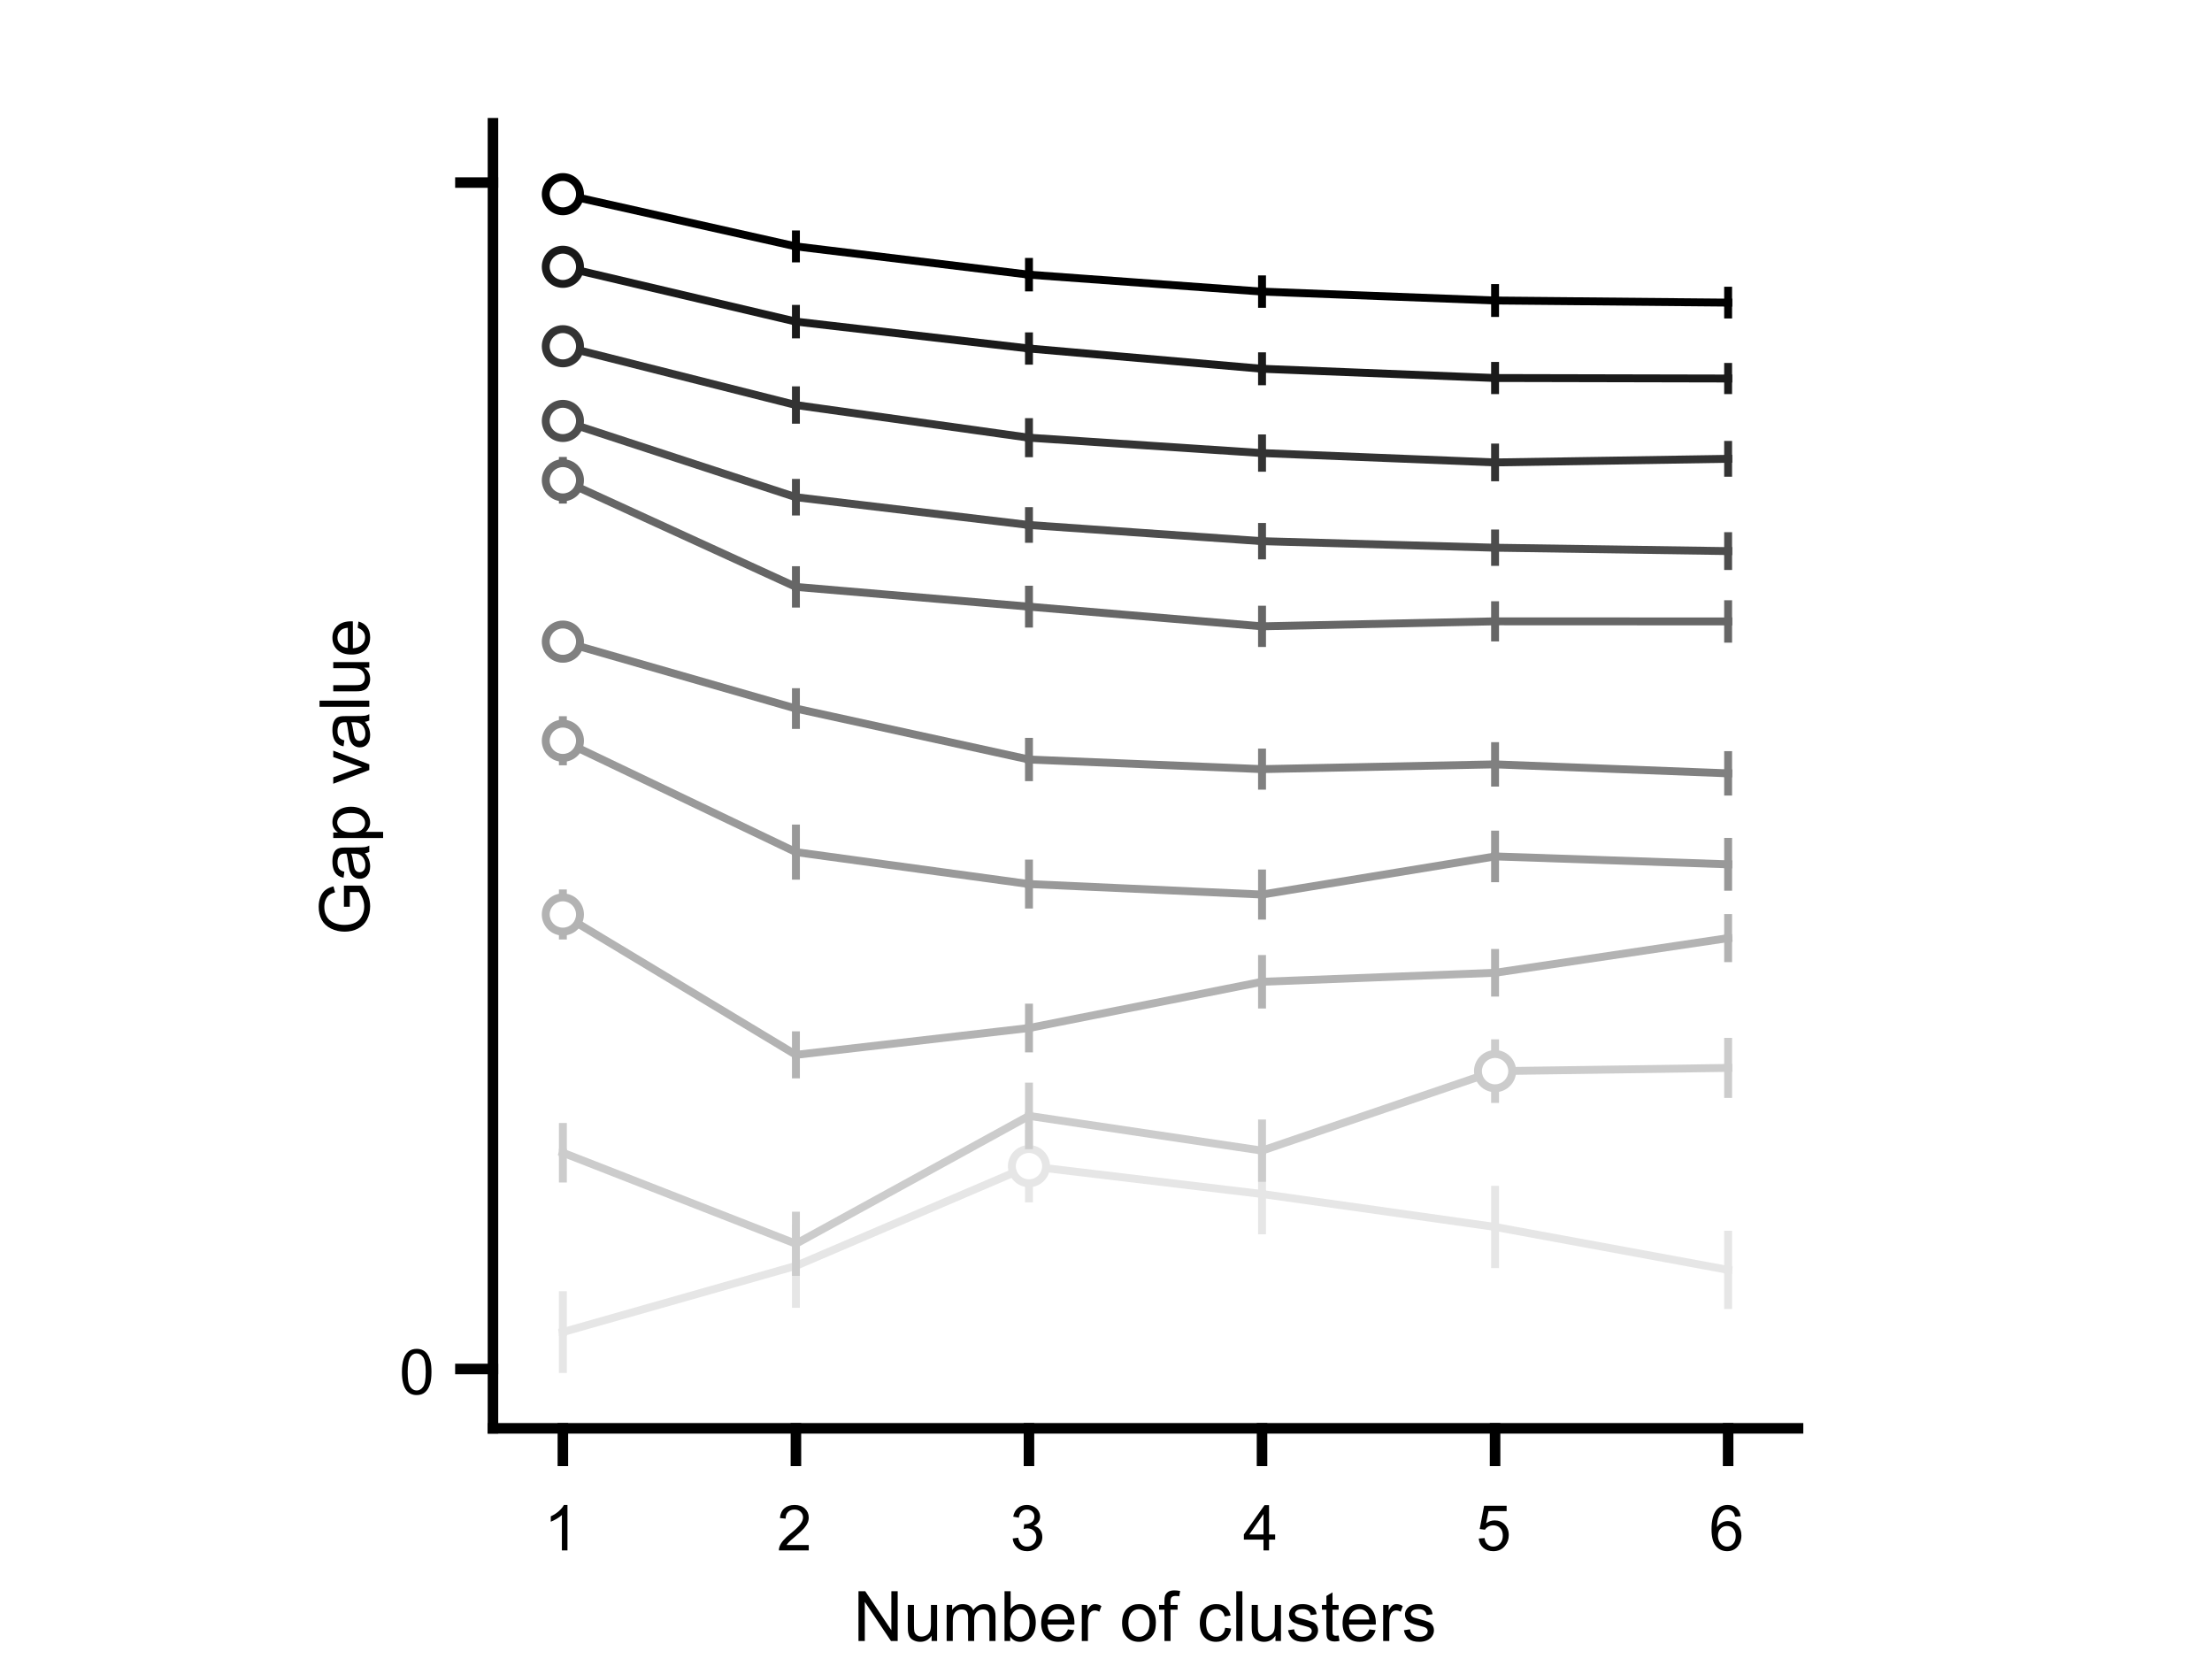 <?xml version="1.0"?>
<!DOCTYPE svg PUBLIC '-//W3C//DTD SVG 1.0//EN'
          'http://www.w3.org/TR/2001/REC-SVG-20010904/DTD/svg10.dtd'>
<svg xmlns:xlink="http://www.w3.org/1999/xlink" style="fill-opacity:1; color-rendering:auto; color-interpolation:auto; text-rendering:auto; stroke:black; stroke-linecap:square; stroke-miterlimit:10; shape-rendering:auto; stroke-opacity:1; fill:black; stroke-dasharray:none; font-weight:normal; stroke-width:1; font-family:'Dialog'; font-style:normal; stroke-linejoin:miter; font-size:12px; stroke-dashoffset:0; image-rendering:auto;" width="700" height="525" xmlns="http://www.w3.org/2000/svg"
><!--Generated by the Batik Graphics2D SVG Generator--><defs id="genericDefs"
  /><g
  ><defs id="defs1"
    ><clipPath clipPathUnits="userSpaceOnUse" id="clipPath1"
      ><path d="M0 0 L700 0 L700 525 L0 525 L0 0 Z"
      /></clipPath
    ></defs
    ><g style="fill:white; stroke:white;"
    ><rect x="0" y="0" width="700" style="clip-path:url(#clipPath1); stroke:none;" height="525"
    /></g
    ><g style="fill:white; text-rendering:optimizeSpeed; color-rendering:optimizeSpeed; image-rendering:optimizeSpeed; shape-rendering:crispEdges; stroke:white; color-interpolation:sRGB;"
    ><rect x="0" width="700" height="525" y="0" style="stroke:none;"
    /></g
    ><g style="stroke-linecap:butt; fill:rgb(230,230,230); text-rendering:geometricPrecision; image-rendering:optimizeQuality; color-rendering:optimizeQuality; stroke-linejoin:round; stroke:rgb(230,230,230); color-interpolation:linearRGB; stroke-width:2.5;"
    ><line y2="433.227" style="fill:none;" x1="178.125" x2="178.125" y1="421.543"
      /><line y2="412.609" style="fill:none;" x1="251.875" x2="251.875" y1="400.591"
      /><line y2="379.241" style="fill:none;" x1="325.625" x2="325.625" y1="369.032"
      /><line y2="389.353" style="fill:none;" x1="399.375" x2="399.375" y1="377.848"
      /><line y2="400.043" style="fill:none;" x1="473.125" x2="473.125" y1="388.273"
      /><line y2="412.987" style="fill:none;" x1="546.875" x2="546.875" y1="401.861"
      /><line y2="409.858" style="fill:none;" x1="178.125" x2="178.125" y1="421.543"
      /><line y2="388.574" style="fill:none;" x1="251.875" x2="251.875" y1="400.591"
      /><line y2="358.823" style="fill:none;" x1="325.625" x2="325.625" y1="369.032"
      /><line y2="366.344" style="fill:none;" x1="399.375" x2="399.375" y1="377.848"
      /><line y2="376.504" style="fill:none;" x1="473.125" x2="473.125" y1="388.273"
      /><line y2="390.735" style="fill:none;" x1="546.875" x2="546.875" y1="401.861"
      /><path d="M178.125 421.543 L251.875 400.591 L325.625 369.032 L399.375 377.848 L473.125 388.273 L546.875 401.861" style="fill:none; fill-rule:evenodd;"
    /></g
    ><g transform="translate(325.625,369.032)" style="fill:white; text-rendering:geometricPrecision; color-rendering:optimizeQuality; image-rendering:optimizeQuality; color-interpolation:linearRGB; stroke:white;"
    ><circle r="5.417" style="stroke:none;" cx="0" cy="0"
    /></g
    ><g transform="translate(325.625,369.032)" style="stroke-linecap:butt; fill:rgb(230,230,230); text-rendering:geometricPrecision; image-rendering:optimizeQuality; color-rendering:optimizeQuality; stroke-linejoin:round; stroke:rgb(230,230,230); color-interpolation:linearRGB; stroke-width:2.5;"
    ><path style="stroke:none;" d="M0 -4.167 C2.301 -4.167 4.167 -2.301 4.167 0 L4.167 0 C4.167 2.301 2.301 4.167 -0 4.167 C-2.301 4.167 -4.167 2.301 -4.167 -0 C-4.167 -2.301 -2.301 -4.167 0 -4.167 ZM0 -6.667 C-3.682 -6.667 -6.667 -3.682 -6.667 -0 C-6.667 3.682 -3.682 6.667 -0 6.667 C3.682 6.667 6.667 3.682 6.667 0 L6.667 0 C6.667 -3.682 3.682 -6.667 0 -6.667 Z"
      /><line transform="translate(-325.625,-369.032)" x1="178.125" x2="178.125" y1="364.789" style="fill:none; stroke:rgb(204,204,204);" y2="372.961"
      /><line transform="translate(-325.625,-369.032)" x1="251.875" x2="251.875" y1="393.603" style="fill:none; stroke:rgb(204,204,204);" y2="402.502"
      /><line transform="translate(-325.625,-369.032)" x1="325.625" x2="325.625" y1="353.128" style="fill:none; stroke:rgb(204,204,204);" y2="362.405"
      /><line transform="translate(-325.625,-369.032)" x1="399.375" x2="399.375" y1="364.125" style="fill:none; stroke:rgb(204,204,204);" y2="372.731"
      /><line transform="translate(-325.625,-369.032)" x1="473.125" x2="473.125" y1="338.971" style="fill:none; stroke:rgb(204,204,204);" y2="347.778"
      /><line transform="translate(-325.625,-369.032)" x1="546.875" x2="546.875" y1="337.945" style="fill:none; stroke:rgb(204,204,204);" y2="346.199"
      /><line transform="translate(-325.625,-369.032)" x1="178.125" x2="178.125" y1="364.789" style="fill:none; stroke:rgb(204,204,204);" y2="356.617"
      /><line transform="translate(-325.625,-369.032)" x1="251.875" x2="251.875" y1="393.603" style="fill:none; stroke:rgb(204,204,204);" y2="384.704"
      /><line transform="translate(-325.625,-369.032)" x1="325.625" x2="325.625" y1="353.128" style="fill:none; stroke:rgb(204,204,204);" y2="343.85"
      /><line transform="translate(-325.625,-369.032)" x1="399.375" x2="399.375" y1="364.125" style="fill:none; stroke:rgb(204,204,204);" y2="355.519"
      /><line transform="translate(-325.625,-369.032)" x1="473.125" x2="473.125" y1="338.971" style="fill:none; stroke:rgb(204,204,204);" y2="330.165"
      /><line transform="translate(-325.625,-369.032)" x1="546.875" x2="546.875" y1="337.945" style="fill:none; stroke:rgb(204,204,204);" y2="329.691"
      /><path d="M178.125 364.789 L251.875 393.603 L325.625 353.128 L399.375 364.125 L473.125 338.971 L546.875 337.945" style="fill:none; fill-rule:evenodd; stroke:rgb(204,204,204);" transform="translate(-325.625,-369.032)"
    /></g
    ><g transform="translate(473.125,338.971)" style="fill:white; text-rendering:geometricPrecision; color-rendering:optimizeQuality; image-rendering:optimizeQuality; color-interpolation:linearRGB; stroke:white;"
    ><circle r="5.417" style="stroke:none;" cx="0" cy="0"
    /></g
    ><g transform="translate(473.125,338.971)" style="stroke-linecap:butt; fill:rgb(204,204,204); text-rendering:geometricPrecision; image-rendering:optimizeQuality; color-rendering:optimizeQuality; stroke-linejoin:round; stroke:rgb(204,204,204); color-interpolation:linearRGB; stroke-width:2.5;"
    ><path style="stroke:none;" d="M0 -4.167 C2.301 -4.167 4.167 -2.301 4.167 0 L4.167 0 C4.167 2.301 2.301 4.167 -0 4.167 C-2.301 4.167 -4.167 2.301 -4.167 -0 C-4.167 -2.301 -2.301 -4.167 0 -4.167 ZM0 -6.667 C-3.682 -6.667 -6.667 -3.682 -6.667 -0 C-6.667 3.682 -3.682 6.667 -0 6.667 C3.682 6.667 6.667 3.682 6.667 0 L6.667 0 C6.667 -3.682 3.682 -6.667 0 -6.667 Z"
      /><line transform="translate(-473.125,-338.971)" x1="178.125" x2="178.125" y1="289.392" style="fill:none; stroke:rgb(179,179,179);" y2="296.062"
      /><line transform="translate(-473.125,-338.971)" x1="251.875" x2="251.875" y1="333.807" style="fill:none; stroke:rgb(179,179,179);" y2="339.99"
      /><line transform="translate(-473.125,-338.971)" x1="325.625" x2="325.625" y1="325.323" style="fill:none; stroke:rgb(179,179,179);" y2="331.786"
      /><line transform="translate(-473.125,-338.971)" x1="399.375" x2="399.375" y1="310.691" style="fill:none; stroke:rgb(179,179,179);" y2="317.896"
      /><line transform="translate(-473.125,-338.971)" x1="473.125" x2="473.125" y1="307.841" style="fill:none; stroke:rgb(179,179,179);" y2="314.131"
      /><line transform="translate(-473.125,-338.971)" x1="546.875" x2="546.875" y1="296.87" style="fill:none; stroke:rgb(179,179,179);" y2="303.224"
      /><line transform="translate(-473.125,-338.971)" x1="178.125" x2="178.125" y1="289.392" style="fill:none; stroke:rgb(179,179,179);" y2="282.722"
      /><line transform="translate(-473.125,-338.971)" x1="251.875" x2="251.875" y1="333.807" style="fill:none; stroke:rgb(179,179,179);" y2="327.624"
      /><line transform="translate(-473.125,-338.971)" x1="325.625" x2="325.625" y1="325.323" style="fill:none; stroke:rgb(179,179,179);" y2="318.86"
      /><line transform="translate(-473.125,-338.971)" x1="399.375" x2="399.375" y1="310.691" style="fill:none; stroke:rgb(179,179,179);" y2="303.486"
      /><line transform="translate(-473.125,-338.971)" x1="473.125" x2="473.125" y1="307.841" style="fill:none; stroke:rgb(179,179,179);" y2="301.551"
      /><line transform="translate(-473.125,-338.971)" x1="546.875" x2="546.875" y1="296.87" style="fill:none; stroke:rgb(179,179,179);" y2="290.517"
      /><path d="M178.125 289.392 L251.875 333.807 L325.625 325.323 L399.375 310.691 L473.125 307.841 L546.875 296.87" style="fill:none; fill-rule:evenodd; stroke:rgb(179,179,179);" transform="translate(-473.125,-338.971)"
    /></g
    ><g transform="translate(178.125,289.392)" style="fill:white; text-rendering:geometricPrecision; color-rendering:optimizeQuality; image-rendering:optimizeQuality; color-interpolation:linearRGB; stroke:white;"
    ><circle r="5.417" style="stroke:none;" cx="0" cy="0"
    /></g
    ><g transform="translate(178.125,289.392)" style="stroke-linecap:butt; fill:rgb(179,179,179); text-rendering:geometricPrecision; image-rendering:optimizeQuality; color-rendering:optimizeQuality; stroke-linejoin:round; stroke:rgb(179,179,179); color-interpolation:linearRGB; stroke-width:2.5;"
    ><path style="stroke:none;" d="M0 -4.167 C2.301 -4.167 4.167 -2.301 4.167 0 L4.167 0 C4.167 2.301 2.301 4.167 -0 4.167 C-2.301 4.167 -4.167 2.301 -4.167 -0 C-4.167 -2.301 -2.301 -4.167 0 -4.167 ZM0 -6.667 C-3.682 -6.667 -6.667 -3.682 -6.667 -0 C-6.667 3.682 -3.682 6.667 -0 6.667 C3.682 6.667 6.667 3.682 6.667 0 L6.667 0 C6.667 -3.682 3.682 -6.667 0 -6.667 Z"
      /><line transform="translate(-178.125,-289.392)" x1="178.125" x2="178.125" y1="234.42" style="fill:none; stroke:rgb(153,153,153);" y2="240.932"
      /><line transform="translate(-178.125,-289.392)" x1="251.875" x2="251.875" y1="269.658" style="fill:none; stroke:rgb(153,153,153);" y2="277.118"
      /><line transform="translate(-178.125,-289.392)" x1="325.625" x2="325.625" y1="279.763" style="fill:none; stroke:rgb(153,153,153);" y2="286.251"
      /><line transform="translate(-178.125,-289.392)" x1="399.375" x2="399.375" y1="283.086" style="fill:none; stroke:rgb(153,153,153);" y2="289.764"
      /><line transform="translate(-178.125,-289.392)" x1="473.125" x2="473.125" y1="271.019" style="fill:none; stroke:rgb(153,153,153);" y2="277.926"
      /><line transform="translate(-178.125,-289.392)" x1="546.875" x2="546.875" y1="273.518" style="fill:none; stroke:rgb(153,153,153);" y2="280.618"
      /><line transform="translate(-178.125,-289.392)" x1="178.125" x2="178.125" y1="234.42" style="fill:none; stroke:rgb(153,153,153);" y2="227.907"
      /><line transform="translate(-178.125,-289.392)" x1="251.875" x2="251.875" y1="269.658" style="fill:none; stroke:rgb(153,153,153);" y2="262.199"
      /><line transform="translate(-178.125,-289.392)" x1="325.625" x2="325.625" y1="279.763" style="fill:none; stroke:rgb(153,153,153);" y2="273.274"
      /><line transform="translate(-178.125,-289.392)" x1="399.375" x2="399.375" y1="283.086" style="fill:none; stroke:rgb(153,153,153);" y2="276.409"
      /><line transform="translate(-178.125,-289.392)" x1="473.125" x2="473.125" y1="271.019" style="fill:none; stroke:rgb(153,153,153);" y2="264.112"
      /><line transform="translate(-178.125,-289.392)" x1="546.875" x2="546.875" y1="273.518" style="fill:none; stroke:rgb(153,153,153);" y2="266.418"
      /><path d="M178.125 234.42 L251.875 269.658 L325.625 279.763 L399.375 283.086 L473.125 271.019 L546.875 273.518" style="fill:none; fill-rule:evenodd; stroke:rgb(153,153,153);" transform="translate(-178.125,-289.392)"
    /></g
    ><g transform="translate(178.125,234.42)" style="fill:white; text-rendering:geometricPrecision; color-rendering:optimizeQuality; image-rendering:optimizeQuality; color-interpolation:linearRGB; stroke:white;"
    ><circle r="5.417" style="stroke:none;" cx="0" cy="0"
    /></g
    ><g transform="translate(178.125,234.42)" style="stroke-linecap:butt; fill:rgb(153,153,153); text-rendering:geometricPrecision; image-rendering:optimizeQuality; color-rendering:optimizeQuality; stroke-linejoin:round; stroke:rgb(153,153,153); color-interpolation:linearRGB; stroke-width:2.5;"
    ><path style="stroke:none;" d="M0 -4.167 C2.301 -4.167 4.167 -2.301 4.167 0 L4.167 0 C4.167 2.301 2.301 4.167 -0 4.167 C-2.301 4.167 -4.167 2.301 -4.167 -0 C-4.167 -2.301 -2.301 -4.167 0 -4.167 ZM0 -6.667 C-3.682 -6.667 -6.667 -3.682 -6.667 -0 C-6.667 3.682 -3.682 6.667 -0 6.667 C3.682 6.667 6.667 3.682 6.667 0 L6.667 0 C6.667 -3.682 3.682 -6.667 0 -6.667 Z"
      /><line transform="translate(-178.125,-234.42)" x1="178.125" x2="178.125" y1="203.048" style="fill:none; stroke:gray;" y2="208.253"
      /><line transform="translate(-178.125,-234.42)" x1="251.875" x2="251.875" y1="224.225" style="fill:none; stroke:gray;" y2="229.415"
      /><line transform="translate(-178.125,-234.42)" x1="325.625" x2="325.625" y1="240.353" style="fill:none; stroke:gray;" y2="245.948"
      /><line transform="translate(-178.125,-234.42)" x1="399.375" x2="399.375" y1="243.397" style="fill:none; stroke:gray;" y2="248.637"
      /><line transform="translate(-178.125,-234.42)" x1="473.125" x2="473.125" y1="241.889" style="fill:none; stroke:gray;" y2="247.671"
      /><line transform="translate(-178.125,-234.42)" x1="546.875" x2="546.875" y1="244.728" style="fill:none; stroke:gray;" y2="250.505"
      /><line transform="translate(-178.125,-234.42)" x1="178.125" x2="178.125" y1="203.048" style="fill:none; stroke:gray;" y2="197.844"
      /><line transform="translate(-178.125,-234.42)" x1="251.875" x2="251.875" y1="224.225" style="fill:none; stroke:gray;" y2="219.034"
      /><line transform="translate(-178.125,-234.42)" x1="325.625" x2="325.625" y1="240.353" style="fill:none; stroke:gray;" y2="234.758"
      /><line transform="translate(-178.125,-234.42)" x1="399.375" x2="399.375" y1="243.397" style="fill:none; stroke:gray;" y2="238.156"
      /><line transform="translate(-178.125,-234.42)" x1="473.125" x2="473.125" y1="241.889" style="fill:none; stroke:gray;" y2="236.107"
      /><line transform="translate(-178.125,-234.42)" x1="546.875" x2="546.875" y1="244.728" style="fill:none; stroke:gray;" y2="238.951"
      /><path d="M178.125 203.048 L251.875 224.225 L325.625 240.353 L399.375 243.397 L473.125 241.889 L546.875 244.728" style="fill:none; fill-rule:evenodd; stroke:gray;" transform="translate(-178.125,-234.42)"
    /></g
    ><g transform="translate(178.125,203.048)" style="fill:white; text-rendering:geometricPrecision; color-rendering:optimizeQuality; image-rendering:optimizeQuality; color-interpolation:linearRGB; stroke:white;"
    ><circle r="5.417" style="stroke:none;" cx="0" cy="0"
    /></g
    ><g transform="translate(178.125,203.048)" style="stroke-linecap:butt; fill:gray; text-rendering:geometricPrecision; image-rendering:optimizeQuality; color-rendering:optimizeQuality; stroke-linejoin:round; stroke:gray; color-interpolation:linearRGB; stroke-width:2.5;"
    ><path style="stroke:none;" d="M0 -4.167 C2.301 -4.167 4.167 -2.301 4.167 0 L4.167 0 C4.167 2.301 2.301 4.167 -0 4.167 C-2.301 4.167 -4.167 2.301 -4.167 -0 C-4.167 -2.301 -2.301 -4.167 0 -4.167 ZM0 -6.667 C-3.682 -6.667 -6.667 -3.682 -6.667 -0 C-6.667 3.682 -3.682 6.667 -0 6.667 C3.682 6.667 6.667 3.682 6.667 0 L6.667 0 C6.667 -3.682 3.682 -6.667 0 -6.667 Z"
      /><line transform="translate(-178.125,-203.048)" x1="178.125" x2="178.125" y1="151.987" style="fill:none; stroke:rgb(102,102,102);" y2="158.116"
      /><line transform="translate(-178.125,-203.048)" x1="251.875" x2="251.875" y1="185.729" style="fill:none; stroke:rgb(102,102,102);" y2="191.025"
      /><line transform="translate(-178.125,-203.048)" x1="325.625" x2="325.625" y1="191.981" style="fill:none; stroke:rgb(102,102,102);" y2="197.344"
      /><line transform="translate(-178.125,-203.048)" x1="399.375" x2="399.375" y1="198.203" style="fill:none; stroke:rgb(102,102,102);" y2="203.477"
      /><line transform="translate(-178.125,-203.048)" x1="473.125" x2="473.125" y1="196.625" style="fill:none; stroke:rgb(102,102,102);" y2="201.726"
      /><line transform="translate(-178.125,-203.048)" x1="546.875" x2="546.875" y1="196.657" style="fill:none; stroke:rgb(102,102,102);" y2="202.115"
      /><line transform="translate(-178.125,-203.048)" x1="178.125" x2="178.125" y1="151.987" style="fill:none; stroke:rgb(102,102,102);" y2="145.858"
      /><line transform="translate(-178.125,-203.048)" x1="251.875" x2="251.875" y1="185.729" style="fill:none; stroke:rgb(102,102,102);" y2="180.433"
      /><line transform="translate(-178.125,-203.048)" x1="325.625" x2="325.625" y1="191.981" style="fill:none; stroke:rgb(102,102,102);" y2="186.618"
      /><line transform="translate(-178.125,-203.048)" x1="399.375" x2="399.375" y1="198.203" style="fill:none; stroke:rgb(102,102,102);" y2="192.93"
      /><line transform="translate(-178.125,-203.048)" x1="473.125" x2="473.125" y1="196.625" style="fill:none; stroke:rgb(102,102,102);" y2="191.523"
      /><line transform="translate(-178.125,-203.048)" x1="546.875" x2="546.875" y1="196.657" style="fill:none; stroke:rgb(102,102,102);" y2="191.199"
      /><path d="M178.125 151.987 L251.875 185.729 L325.625 191.981 L399.375 198.203 L473.125 196.625 L546.875 196.657" style="fill:none; fill-rule:evenodd; stroke:rgb(102,102,102);" transform="translate(-178.125,-203.048)"
    /></g
    ><g transform="translate(178.125,151.987)" style="fill:white; text-rendering:geometricPrecision; color-rendering:optimizeQuality; image-rendering:optimizeQuality; color-interpolation:linearRGB; stroke:white;"
    ><circle r="5.417" style="stroke:none;" cx="0" cy="0"
    /></g
    ><g transform="translate(178.125,151.987)" style="stroke-linecap:butt; fill:rgb(102,102,102); text-rendering:geometricPrecision; image-rendering:optimizeQuality; color-rendering:optimizeQuality; stroke-linejoin:round; stroke:rgb(102,102,102); color-interpolation:linearRGB; stroke-width:2.5;"
    ><path style="stroke:none;" d="M0 -4.167 C2.301 -4.167 4.167 -2.301 4.167 0 L4.167 0 C4.167 2.301 2.301 4.167 -0 4.167 C-2.301 4.167 -4.167 2.301 -4.167 -0 C-4.167 -2.301 -2.301 -4.167 0 -4.167 ZM0 -6.667 C-3.682 -6.667 -6.667 -3.682 -6.667 -0 C-6.667 3.682 -3.682 6.667 -0 6.667 C3.682 6.667 6.667 3.682 6.667 0 L6.667 0 C6.667 -3.682 3.682 -6.667 0 -6.667 Z"
      /><line transform="translate(-178.125,-151.987)" x1="178.125" x2="178.125" y1="133.209" style="fill:none; stroke:rgb(77,77,77);" y2="137.575"
      /><line transform="translate(-178.125,-151.987)" x1="251.875" x2="251.875" y1="157.344" style="fill:none; stroke:rgb(77,77,77);" y2="161.881"
      /><line transform="translate(-178.125,-151.987)" x1="325.625" x2="325.625" y1="166.138" style="fill:none; stroke:rgb(77,77,77);" y2="170.524"
      /><line transform="translate(-178.125,-151.987)" x1="399.375" x2="399.375" y1="171.257" style="fill:none; stroke:rgb(77,77,77);" y2="175.769"
      /><line transform="translate(-178.125,-151.987)" x1="473.125" x2="473.125" y1="173.326" style="fill:none; stroke:rgb(77,77,77);" y2="177.827"
      /><line transform="translate(-178.125,-151.987)" x1="546.875" x2="546.875" y1="174.398" style="fill:none; stroke:rgb(77,77,77);" y2="179.132"
      /><line transform="translate(-178.125,-151.987)" x1="178.125" x2="178.125" y1="133.209" style="fill:none; stroke:rgb(77,77,77);" y2="128.844"
      /><line transform="translate(-178.125,-151.987)" x1="251.875" x2="251.875" y1="157.344" style="fill:none; stroke:rgb(77,77,77);" y2="152.806"
      /><line transform="translate(-178.125,-151.987)" x1="325.625" x2="325.625" y1="166.138" style="fill:none; stroke:rgb(77,77,77);" y2="161.752"
      /><line transform="translate(-178.125,-151.987)" x1="399.375" x2="399.375" y1="171.257" style="fill:none; stroke:rgb(77,77,77);" y2="166.745"
      /><line transform="translate(-178.125,-151.987)" x1="473.125" x2="473.125" y1="173.326" style="fill:none; stroke:rgb(77,77,77);" y2="168.826"
      /><line transform="translate(-178.125,-151.987)" x1="546.875" x2="546.875" y1="174.398" style="fill:none; stroke:rgb(77,77,77);" y2="169.663"
      /><path d="M178.125 133.209 L251.875 157.344 L325.625 166.138 L399.375 171.257 L473.125 173.326 L546.875 174.398" style="fill:none; fill-rule:evenodd; stroke:rgb(77,77,77);" transform="translate(-178.125,-151.987)"
    /></g
    ><g transform="translate(178.125,133.209)" style="fill:white; text-rendering:geometricPrecision; color-rendering:optimizeQuality; image-rendering:optimizeQuality; color-interpolation:linearRGB; stroke:white;"
    ><circle r="5.417" style="stroke:none;" cx="0" cy="0"
    /></g
    ><g transform="translate(178.125,133.209)" style="stroke-linecap:butt; fill:rgb(77,77,77); text-rendering:geometricPrecision; image-rendering:optimizeQuality; color-rendering:optimizeQuality; stroke-linejoin:round; stroke:rgb(77,77,77); color-interpolation:linearRGB; stroke-width:2.5;"
    ><path style="stroke:none;" d="M0 -4.167 C2.301 -4.167 4.167 -2.301 4.167 0 L4.167 0 C4.167 2.301 2.301 4.167 -0 4.167 C-2.301 4.167 -4.167 2.301 -4.167 -0 C-4.167 -2.301 -2.301 -4.167 0 -4.167 ZM0 -6.667 C-3.682 -6.667 -6.667 -3.682 -6.667 -0 C-6.667 3.682 -3.682 6.667 -0 6.667 C3.682 6.667 6.667 3.682 6.667 0 L6.667 0 C6.667 -3.682 3.682 -6.667 0 -6.667 Z"
      /><line transform="translate(-178.125,-133.209)" x1="178.125" x2="178.125" y1="109.569" style="fill:none; stroke:rgb(51,51,51);" y2="114.154"
      /><line transform="translate(-178.125,-133.209)" x1="251.875" x2="251.875" y1="128.18" style="fill:none; stroke:rgb(51,51,51);" y2="132.837"
      /><line transform="translate(-178.125,-133.209)" x1="325.625" x2="325.625" y1="138.51" style="fill:none; stroke:rgb(51,51,51);" y2="143.44"
      /><line transform="translate(-178.125,-133.209)" x1="399.375" x2="399.375" y1="143.374" style="fill:none; stroke:rgb(51,51,51);" y2="148.02"
      /><line transform="translate(-178.125,-133.209)" x1="473.125" x2="473.125" y1="146.337" style="fill:none; stroke:rgb(51,51,51);" y2="151.059"
      /><line transform="translate(-178.125,-133.209)" x1="546.875" x2="546.875" y1="145.195" style="fill:none; stroke:rgb(51,51,51);" y2="149.611"
      /><line transform="translate(-178.125,-133.209)" x1="178.125" x2="178.125" y1="109.569" style="fill:none; stroke:rgb(51,51,51);" y2="104.984"
      /><line transform="translate(-178.125,-133.209)" x1="251.875" x2="251.875" y1="128.18" style="fill:none; stroke:rgb(51,51,51);" y2="123.522"
      /><line transform="translate(-178.125,-133.209)" x1="325.625" x2="325.625" y1="138.51" style="fill:none; stroke:rgb(51,51,51);" y2="133.58"
      /><line transform="translate(-178.125,-133.209)" x1="399.375" x2="399.375" y1="143.374" style="fill:none; stroke:rgb(51,51,51);" y2="138.727"
      /><line transform="translate(-178.125,-133.209)" x1="473.125" x2="473.125" y1="146.337" style="fill:none; stroke:rgb(51,51,51);" y2="141.614"
      /><line transform="translate(-178.125,-133.209)" x1="546.875" x2="546.875" y1="145.195" style="fill:none; stroke:rgb(51,51,51);" y2="140.778"
      /><path d="M178.125 109.569 L251.875 128.18 L325.625 138.51 L399.375 143.374 L473.125 146.337 L546.875 145.195" style="fill:none; fill-rule:evenodd; stroke:rgb(51,51,51);" transform="translate(-178.125,-133.209)"
    /></g
    ><g transform="translate(178.125,109.569)" style="fill:white; text-rendering:geometricPrecision; color-rendering:optimizeQuality; image-rendering:optimizeQuality; color-interpolation:linearRGB; stroke:white;"
    ><circle r="5.417" style="stroke:none;" cx="0" cy="0"
    /></g
    ><g transform="translate(178.125,109.569)" style="stroke-linecap:butt; fill:rgb(51,51,51); text-rendering:geometricPrecision; image-rendering:optimizeQuality; color-rendering:optimizeQuality; stroke-linejoin:round; stroke:rgb(51,51,51); color-interpolation:linearRGB; stroke-width:2.5;"
    ><path style="stroke:none;" d="M0 -4.167 C2.301 -4.167 4.167 -2.301 4.167 0 L4.167 0 C4.167 2.301 2.301 4.167 -0 4.167 C-2.301 4.167 -4.167 2.301 -4.167 -0 C-4.167 -2.301 -2.301 -4.167 0 -4.167 ZM0 -6.667 C-3.682 -6.667 -6.667 -3.682 -6.667 -0 C-6.667 3.682 -3.682 6.667 -0 6.667 C3.682 6.667 6.667 3.682 6.667 0 L6.667 0 C6.667 -3.682 3.682 -6.667 0 -6.667 Z"
      /><line transform="translate(-178.125,-109.569)" x1="178.125" x2="178.125" y1="84.431" style="fill:none; stroke:rgb(26,26,26);" y2="88.353"
      /><line transform="translate(-178.125,-109.569)" x1="251.875" x2="251.875" y1="101.778" style="fill:none; stroke:rgb(26,26,26);" y2="105.821"
      /><line transform="translate(-178.125,-109.569)" x1="325.625" x2="325.625" y1="110.288" style="fill:none; stroke:rgb(26,26,26);" y2="114.145"
      /><line transform="translate(-178.125,-109.569)" x1="399.375" x2="399.375" y1="116.7" style="fill:none; stroke:rgb(26,26,26);" y2="120.654"
      /><line transform="translate(-178.125,-109.569)" x1="473.125" x2="473.125" y1="119.625" style="fill:none; stroke:rgb(26,26,26);" y2="123.46"
      /><line transform="translate(-178.125,-109.569)" x1="546.875" x2="546.875" y1="119.783" style="fill:none; stroke:rgb(26,26,26);" y2="123.461"
      /><line transform="translate(-178.125,-109.569)" x1="178.125" x2="178.125" y1="84.431" style="fill:none; stroke:rgb(26,26,26);" y2="80.509"
      /><line transform="translate(-178.125,-109.569)" x1="251.875" x2="251.875" y1="101.778" style="fill:none; stroke:rgb(26,26,26);" y2="97.735"
      /><line transform="translate(-178.125,-109.569)" x1="325.625" x2="325.625" y1="110.288" style="fill:none; stroke:rgb(26,26,26);" y2="106.431"
      /><line transform="translate(-178.125,-109.569)" x1="399.375" x2="399.375" y1="116.7" style="fill:none; stroke:rgb(26,26,26);" y2="112.744"
      /><line transform="translate(-178.125,-109.569)" x1="473.125" x2="473.125" y1="119.625" style="fill:none; stroke:rgb(26,26,26);" y2="115.79"
      /><line transform="translate(-178.125,-109.569)" x1="546.875" x2="546.875" y1="119.783" style="fill:none; stroke:rgb(26,26,26);" y2="116.105"
      /><path d="M178.125 84.431 L251.875 101.778 L325.625 110.288 L399.375 116.7 L473.125 119.625 L546.875 119.783" style="fill:none; fill-rule:evenodd; stroke:rgb(26,26,26);" transform="translate(-178.125,-109.569)"
    /></g
    ><g transform="translate(178.125,84.431)" style="fill:white; text-rendering:geometricPrecision; color-rendering:optimizeQuality; image-rendering:optimizeQuality; color-interpolation:linearRGB; stroke:white;"
    ><circle r="5.417" style="stroke:none;" cx="0" cy="0"
    /></g
    ><g transform="translate(178.125,84.431)" style="stroke-linecap:butt; fill:rgb(26,26,26); text-rendering:geometricPrecision; image-rendering:optimizeQuality; color-rendering:optimizeQuality; stroke-linejoin:round; stroke:rgb(26,26,26); color-interpolation:linearRGB; stroke-width:2.5;"
    ><path style="stroke:none;" d="M0 -4.167 C2.301 -4.167 4.167 -2.301 4.167 0 L4.167 0 C4.167 2.301 2.301 4.167 -0 4.167 C-2.301 4.167 -4.167 2.301 -4.167 -0 C-4.167 -2.301 -2.301 -4.167 0 -4.167 ZM0 -6.667 C-3.682 -6.667 -6.667 -3.682 -6.667 -0 C-6.667 3.682 -3.682 6.667 -0 6.667 C3.682 6.667 6.667 3.682 6.667 0 L6.667 0 C6.667 -3.682 3.682 -6.667 0 -6.667 Z"
      /><line transform="translate(-178.125,-84.431)" x1="178.125" x2="178.125" y1="61.445" style="fill:none; stroke:black;" y2="65.118"
      /><line transform="translate(-178.125,-84.431)" x1="251.875" x2="251.875" y1="77.978" style="fill:none; stroke:black;" y2="81.775"
      /><line transform="translate(-178.125,-84.431)" x1="325.625" x2="325.625" y1="86.924" style="fill:none; stroke:black;" y2="90.971"
      /><line transform="translate(-178.125,-84.431)" x1="399.375" x2="399.375" y1="92.28" style="fill:none; stroke:black;" y2="96.156"
      /><line transform="translate(-178.125,-84.431)" x1="473.125" x2="473.125" y1="95.096" style="fill:none; stroke:black;" y2="99.047"
      /><line transform="translate(-178.125,-84.431)" x1="546.875" x2="546.875" y1="95.764" style="fill:none; stroke:black;" y2="99.535"
      /><line transform="translate(-178.125,-84.431)" x1="178.125" x2="178.125" y1="61.445" style="fill:none; stroke:black;" y2="57.773"
      /><line transform="translate(-178.125,-84.431)" x1="251.875" x2="251.875" y1="77.978" style="fill:none; stroke:black;" y2="74.181"
      /><line transform="translate(-178.125,-84.431)" x1="325.625" x2="325.625" y1="86.924" style="fill:none; stroke:black;" y2="82.877"
      /><line transform="translate(-178.125,-84.431)" x1="399.375" x2="399.375" y1="92.28" style="fill:none; stroke:black;" y2="88.405"
      /><line transform="translate(-178.125,-84.431)" x1="473.125" x2="473.125" y1="95.096" style="fill:none; stroke:black;" y2="91.144"
      /><line transform="translate(-178.125,-84.431)" x1="546.875" x2="546.875" y1="95.764" style="fill:none; stroke:black;" y2="91.993"
      /><path d="M178.125 61.445 L251.875 77.978 L325.625 86.924 L399.375 92.28 L473.125 95.096 L546.875 95.764" style="fill:none; fill-rule:evenodd; stroke:black;" transform="translate(-178.125,-84.431)"
    /></g
    ><g transform="translate(178.125,61.445)" style="fill:white; text-rendering:geometricPrecision; color-rendering:optimizeQuality; image-rendering:optimizeQuality; color-interpolation:linearRGB; stroke:white;"
    ><circle r="5.417" style="stroke:none;" cx="0" cy="0"
    /></g
    ><g transform="translate(178.125,61.445)" style="stroke-linecap:butt; text-rendering:geometricPrecision; color-rendering:optimizeQuality; image-rendering:optimizeQuality; stroke-linejoin:round; color-interpolation:linearRGB; stroke-width:2.5;"
    ><path style="stroke:none;" d="M0 -4.167 C2.301 -4.167 4.167 -2.301 4.167 0 L4.167 0 C4.167 2.301 2.301 4.167 -0 4.167 C-2.301 4.167 -4.167 2.301 -4.167 -0 C-4.167 -2.301 -2.301 -4.167 0 -4.167 ZM0 -6.667 C-3.682 -6.667 -6.667 -3.682 -6.667 -0 C-6.667 3.682 -3.682 6.667 -0 6.667 C3.682 6.667 6.667 3.682 6.667 0 L6.667 0 C6.667 -3.682 3.682 -6.667 0 -6.667 Z"
      /><line transform="translate(-178.125,-61.445)" x1="156" x2="569" y1="452" style="stroke-linecap:square; fill:none; stroke-width:3.333;" y2="452"
      /><line transform="translate(-178.125,-61.445)" x1="178.125" x2="178.125" y1="452" style="stroke-linecap:square; fill:none; stroke-width:3.333;" y2="462.3"
      /><line transform="translate(-178.125,-61.445)" x1="251.875" x2="251.875" y1="452" style="stroke-linecap:square; fill:none; stroke-width:3.333;" y2="462.3"
      /><line transform="translate(-178.125,-61.445)" x1="325.625" x2="325.625" y1="452" style="stroke-linecap:square; fill:none; stroke-width:3.333;" y2="462.3"
      /><line transform="translate(-178.125,-61.445)" x1="399.375" x2="399.375" y1="452" style="stroke-linecap:square; fill:none; stroke-width:3.333;" y2="462.3"
      /><line transform="translate(-178.125,-61.445)" x1="473.125" x2="473.125" y1="452" style="stroke-linecap:square; fill:none; stroke-width:3.333;" y2="462.3"
      /><line transform="translate(-178.125,-61.445)" x1="546.875" x2="546.875" y1="452" style="stroke-linecap:square; fill:none; stroke-width:3.333;" y2="462.3"
    /></g
    ><g transform="translate(178.125,469.633)" style="font-size:20px; text-rendering:geometricPrecision; color-rendering:optimizeQuality; image-rendering:optimizeQuality; font-family:'SansSerif'; color-interpolation:linearRGB;"
    ><path style="stroke:none;" d="M1.453 21 L-0.312 21 L-0.312 9.797 Q-0.938 10.406 -1.969 11.008 Q-3 11.609 -3.828 11.922 L-3.828 10.219 Q-2.344 9.531 -1.242 8.539 Q-0.141 7.547 0.312 6.625 L1.453 6.625 L1.453 21 Z"
    /></g
    ><g transform="translate(251.875,469.633)" style="font-size:20px; text-rendering:geometricPrecision; color-rendering:optimizeQuality; image-rendering:optimizeQuality; font-family:'SansSerif'; color-interpolation:linearRGB;"
    ><path style="stroke:none;" d="M4.062 19.312 L4.062 21 L-5.391 21 Q-5.406 20.359 -5.188 19.781 Q-4.828 18.812 -4.031 17.875 Q-3.234 16.938 -1.734 15.703 Q0.609 13.797 1.43 12.68 Q2.25 11.562 2.25 10.562 Q2.25 9.516 1.5 8.797 Q0.75 8.078 -0.453 8.078 Q-1.719 8.078 -2.484 8.844 Q-3.25 9.609 -3.25 10.953 L-5.062 10.766 Q-4.875 8.75 -3.664 7.688 Q-2.453 6.625 -0.406 6.625 Q1.641 6.625 2.844 7.766 Q4.047 8.906 4.047 10.594 Q4.047 11.453 3.695 12.289 Q3.344 13.125 2.531 14.039 Q1.719 14.953 -0.172 16.562 Q-1.766 17.891 -2.211 18.359 Q-2.656 18.828 -2.953 19.312 L4.062 19.312 Z"
    /></g
    ><g transform="translate(325.625,469.633)" style="font-size:20px; text-rendering:geometricPrecision; color-rendering:optimizeQuality; image-rendering:optimizeQuality; font-family:'SansSerif'; color-interpolation:linearRGB;"
    ><path style="stroke:none;" d="M-5.156 17.219 L-3.406 16.984 Q-3.094 18.484 -2.367 19.141 Q-1.641 19.797 -0.594 19.797 Q0.641 19.797 1.492 18.938 Q2.344 18.078 2.344 16.812 Q2.344 15.594 1.555 14.812 Q0.766 14.031 -0.453 14.031 Q-0.953 14.031 -1.688 14.219 L-1.5 12.672 Q-1.328 12.703 -1.219 12.703 Q-0.094 12.703 0.805 12.117 Q1.703 11.531 1.703 10.312 Q1.703 9.344 1.047 8.703 Q0.391 8.062 -0.641 8.062 Q-1.656 8.062 -2.344 8.711 Q-3.031 9.359 -3.219 10.641 L-4.984 10.328 Q-4.656 8.562 -3.516 7.594 Q-2.375 6.625 -0.672 6.625 Q0.5 6.625 1.484 7.125 Q2.469 7.625 2.992 8.5 Q3.516 9.375 3.516 10.344 Q3.516 11.266 3.016 12.031 Q2.516 12.797 1.547 13.25 Q2.812 13.531 3.516 14.461 Q4.219 15.391 4.219 16.766 Q4.219 18.641 2.852 19.945 Q1.484 21.25 -0.609 21.25 Q-2.5 21.25 -3.742 20.125 Q-4.984 19 -5.156 17.219 Z"
    /></g
    ><g transform="translate(399.375,469.633)" style="font-size:20px; text-rendering:geometricPrecision; color-rendering:optimizeQuality; image-rendering:optimizeQuality; font-family:'SansSerif'; color-interpolation:linearRGB;"
    ><path style="stroke:none;" d="M0.469 21 L0.469 17.578 L-5.75 17.578 L-5.75 15.953 L0.781 6.688 L2.219 6.688 L2.219 15.953 L4.156 15.953 L4.156 17.578 L2.219 17.578 L2.219 21 L0.469 21 ZM0.469 15.953 L0.469 9.5 L-4.016 15.953 L0.469 15.953 Z"
    /></g
    ><g transform="translate(473.125,469.633)" style="font-size:20px; text-rendering:geometricPrecision; color-rendering:optimizeQuality; image-rendering:optimizeQuality; font-family:'SansSerif'; color-interpolation:linearRGB;"
    ><path style="stroke:none;" d="M-5.172 17.25 L-3.328 17.094 Q-3.125 18.438 -2.375 19.117 Q-1.625 19.797 -0.562 19.797 Q0.703 19.797 1.578 18.844 Q2.453 17.891 2.453 16.297 Q2.453 14.797 1.609 13.93 Q0.766 13.062 -0.594 13.062 Q-1.453 13.062 -2.133 13.445 Q-2.812 13.828 -3.203 14.453 L-4.859 14.234 L-3.469 6.875 L3.656 6.875 L3.656 8.562 L-2.062 8.562 L-2.828 12.406 Q-1.547 11.5 -0.125 11.5 Q1.75 11.5 3.039 12.805 Q4.328 14.109 4.328 16.141 Q4.328 18.094 3.188 19.5 Q1.812 21.25 -0.562 21.25 Q-2.516 21.25 -3.758 20.156 Q-5 19.062 -5.172 17.25 Z"
    /></g
    ><g transform="translate(546.875,469.633)" style="font-size:20px; text-rendering:geometricPrecision; color-rendering:optimizeQuality; image-rendering:optimizeQuality; font-family:'SansSerif'; color-interpolation:linearRGB;"
    ><path style="stroke:none;" d="M3.953 10.188 L2.203 10.328 Q1.969 9.297 1.547 8.828 Q0.828 8.062 -0.219 8.062 Q-1.062 8.062 -1.688 8.531 Q-2.516 9.141 -3 10.305 Q-3.484 11.469 -3.5 13.609 Q-2.859 12.656 -1.945 12.188 Q-1.031 11.719 -0.016 11.719 Q1.734 11.719 2.969 13.008 Q4.203 14.297 4.203 16.344 Q4.203 17.703 3.625 18.859 Q3.047 20.016 2.031 20.633 Q1.016 21.25 -0.281 21.25 Q-2.469 21.25 -3.859 19.633 Q-5.25 18.016 -5.25 14.297 Q-5.25 10.156 -3.719 8.266 Q-2.375 6.625 -0.109 6.625 Q1.578 6.625 2.656 7.57 Q3.734 8.516 3.953 10.188 ZM-3.219 16.359 Q-3.219 17.266 -2.836 18.094 Q-2.453 18.922 -1.758 19.359 Q-1.062 19.797 -0.312 19.797 Q0.812 19.797 1.609 18.898 Q2.406 18 2.406 16.453 Q2.406 14.969 1.617 14.117 Q0.828 13.266 -0.375 13.266 Q-1.562 13.266 -2.391 14.117 Q-3.219 14.969 -3.219 16.359 Z"
    /></g
    ><g transform="translate(362.5,496.3)" style="font-size:22px; text-rendering:geometricPrecision; color-rendering:optimizeQuality; image-rendering:optimizeQuality; font-family:'SansSerif'; color-interpolation:linearRGB;"
    ><path style="stroke:none;" d="M-90.828 23 L-90.828 7.25 L-88.688 7.25 L-80.422 19.609 L-80.422 7.25 L-78.422 7.25 L-78.422 23 L-80.547 23 L-88.828 10.625 L-88.828 23 L-90.828 23 ZM-67.69 23 L-67.69 21.328 Q-69.019 23.266 -71.3 23.266 Q-72.315 23.266 -73.19 22.875 Q-74.065 22.484 -74.487 21.898 Q-74.909 21.312 -75.081 20.469 Q-75.206 19.891 -75.206 18.656 L-75.206 11.594 L-73.269 11.594 L-73.269 17.922 Q-73.269 19.438 -73.159 19.953 Q-72.972 20.719 -72.378 21.156 Q-71.784 21.594 -70.925 21.594 Q-70.05 21.594 -69.284 21.148 Q-68.519 20.703 -68.206 19.938 Q-67.894 19.172 -67.894 17.703 L-67.894 11.594 L-65.956 11.594 L-65.956 23 L-67.69 23 ZM-62.924 23 L-62.924 11.594 L-61.19 11.594 L-61.19 13.188 Q-60.658 12.359 -59.768 11.844 Q-58.877 11.328 -57.736 11.328 Q-56.471 11.328 -55.658 11.859 Q-54.846 12.391 -54.518 13.328 Q-53.158 11.328 -50.986 11.328 Q-49.299 11.328 -48.385 12.273 Q-47.471 13.219 -47.471 15.172 L-47.471 23 L-49.393 23 L-49.393 15.812 Q-49.393 14.656 -49.58 14.141 Q-49.768 13.625 -50.26 13.32 Q-50.752 13.016 -51.424 13.016 Q-52.627 13.016 -53.424 13.812 Q-54.221 14.609 -54.221 16.375 L-54.221 23 L-56.143 23 L-56.143 15.594 Q-56.143 14.297 -56.619 13.656 Q-57.096 13.016 -58.174 13.016 Q-58.986 13.016 -59.682 13.445 Q-60.377 13.875 -60.682 14.695 Q-60.986 15.516 -60.986 17.078 L-60.986 23 L-62.924 23 ZM-42.816 23 L-44.613 23 L-44.613 7.25 L-42.676 7.25 L-42.676 12.875 Q-41.457 11.328 -39.551 11.328 Q-38.504 11.328 -37.559 11.758 Q-36.613 12.188 -36.012 12.953 Q-35.41 13.719 -35.066 14.805 Q-34.723 15.891 -34.723 17.125 Q-34.723 20.062 -36.168 21.664 Q-37.613 23.266 -39.645 23.266 Q-41.66 23.266 -42.816 21.578 L-42.816 23 ZM-42.832 17.203 Q-42.832 19.266 -42.285 20.172 Q-41.363 21.672 -39.816 21.672 Q-38.535 21.672 -37.613 20.57 Q-36.691 19.469 -36.691 17.281 Q-36.691 15.047 -37.582 13.984 Q-38.473 12.922 -39.723 12.922 Q-40.988 12.922 -41.91 14.023 Q-42.832 15.125 -42.832 17.203 ZM-24.55 19.328 L-22.55 19.578 Q-23.034 21.328 -24.308 22.297 Q-25.581 23.266 -27.581 23.266 Q-30.081 23.266 -31.542 21.719 Q-33.003 20.172 -33.003 17.391 Q-33.003 14.516 -31.526 12.922 Q-30.05 11.328 -27.675 11.328 Q-25.394 11.328 -23.94 12.891 Q-22.487 14.453 -22.487 17.281 Q-22.487 17.453 -22.503 17.797 L-31.019 17.797 Q-30.909 19.672 -29.948 20.672 Q-28.987 21.672 -27.565 21.672 Q-26.503 21.672 -25.753 21.109 Q-25.003 20.547 -24.55 19.328 ZM-30.909 16.203 L-24.534 16.203 Q-24.659 14.766 -25.269 14.047 Q-26.19 12.922 -27.659 12.922 Q-28.987 12.922 -29.894 13.812 Q-30.8 14.703 -30.909 16.203 ZM-20.158 23 L-20.158 11.594 L-18.408 11.594 L-18.408 13.328 Q-17.752 12.109 -17.182 11.719 Q-16.611 11.328 -15.94 11.328 Q-14.955 11.328 -13.955 11.953 L-14.611 13.75 Q-15.33 13.328 -16.033 13.328 Q-16.674 13.328 -17.174 13.711 Q-17.674 14.094 -17.893 14.766 Q-18.221 15.797 -18.221 17.031 L-18.221 23 L-20.158 23 ZM-7.407 17.297 Q-7.407 14.125 -5.642 12.594 Q-4.173 11.328 -2.063 11.328 Q0.296 11.328 1.788 12.875 Q3.28 14.422 3.28 17.141 Q3.28 19.344 2.616 20.602 Q1.952 21.859 0.694 22.562 Q-0.564 23.266 -2.063 23.266 Q-4.454 23.266 -5.931 21.727 Q-7.407 20.188 -7.407 17.297 ZM-5.423 17.297 Q-5.423 19.484 -4.47 20.578 Q-3.517 21.672 -2.063 21.672 Q-0.626 21.672 0.335 20.57 Q1.296 19.469 1.296 17.234 Q1.296 15.109 0.335 14.023 Q-0.626 12.938 -2.063 12.938 Q-3.517 12.938 -4.47 14.023 Q-5.423 15.109 -5.423 17.297 ZM6 23 L6 13.094 L4.297 13.094 L4.297 11.594 L6 11.594 L6 10.375 Q6 9.234 6.203 8.672 Q6.484 7.922 7.188 7.453 Q7.891 6.984 9.172 6.984 Q9.984 6.984 10.969 7.172 L10.672 8.859 Q10.078 8.75 9.547 8.75 Q8.656 8.75 8.289 9.125 Q7.922 9.5 7.922 10.531 L7.922 11.594 L10.156 11.594 L10.156 13.094 L7.922 13.094 L7.922 23 L6 23 ZM25.209 18.828 L27.115 19.062 Q26.803 21.031 25.521 22.148 Q24.24 23.266 22.365 23.266 Q20.021 23.266 18.6 21.734 Q17.178 20.203 17.178 17.344 Q17.178 15.484 17.787 14.102 Q18.396 12.719 19.654 12.023 Q20.912 11.328 22.381 11.328 Q24.24 11.328 25.42 12.273 Q26.6 13.219 26.928 14.938 L25.053 15.234 Q24.787 14.078 24.1 13.5 Q23.412 12.922 22.459 12.922 Q20.99 12.922 20.076 13.969 Q19.162 15.016 19.162 17.281 Q19.162 19.578 20.045 20.625 Q20.928 21.672 22.35 21.672 Q23.49 21.672 24.248 20.969 Q25.006 20.266 25.209 18.828 ZM28.725 23 L28.725 7.25 L30.662 7.25 L30.662 23 L28.725 23 ZM41.128 23 L41.128 21.328 Q39.8 23.266 37.519 23.266 Q36.503 23.266 35.628 22.875 Q34.753 22.484 34.331 21.898 Q33.909 21.312 33.737 20.469 Q33.612 19.891 33.612 18.656 L33.612 11.594 L35.55 11.594 L35.55 17.922 Q35.55 19.438 35.659 19.953 Q35.847 20.719 36.44 21.156 Q37.034 21.594 37.894 21.594 Q38.769 21.594 39.534 21.148 Q40.3 20.703 40.612 19.938 Q40.925 19.172 40.925 17.703 L40.925 11.594 L42.862 11.594 L42.862 23 L41.128 23 ZM45.113 19.594 L47.035 19.297 Q47.191 20.438 47.926 21.055 Q48.66 21.672 49.988 21.672 Q51.316 21.672 51.965 21.125 Q52.613 20.578 52.613 19.859 Q52.613 19.203 52.035 18.828 Q51.645 18.562 50.066 18.172 Q47.926 17.625 47.105 17.234 Q46.285 16.844 45.863 16.148 Q45.441 15.453 45.441 14.625 Q45.441 13.859 45.793 13.211 Q46.145 12.562 46.738 12.125 Q47.191 11.797 47.973 11.562 Q48.754 11.328 49.645 11.328 Q50.988 11.328 52.004 11.719 Q53.02 12.109 53.504 12.766 Q53.988 13.422 54.16 14.531 L52.27 14.797 Q52.145 13.906 51.527 13.414 Q50.91 12.922 49.785 12.922 Q48.441 12.922 47.879 13.359 Q47.316 13.797 47.316 14.391 Q47.316 14.766 47.551 15.078 Q47.785 15.391 48.285 15.594 Q48.582 15.688 49.988 16.078 Q52.051 16.625 52.863 16.977 Q53.676 17.328 54.137 17.992 Q54.598 18.656 54.598 19.641 Q54.598 20.609 54.035 21.469 Q53.473 22.328 52.402 22.797 Q51.332 23.266 49.988 23.266 Q47.77 23.266 46.605 22.336 Q45.441 21.406 45.113 19.594 ZM61.113 21.266 L61.395 22.984 Q60.582 23.156 59.926 23.156 Q58.879 23.156 58.301 22.82 Q57.723 22.484 57.488 21.945 Q57.254 21.406 57.254 19.656 L57.254 13.094 L55.832 13.094 L55.832 11.594 L57.254 11.594 L57.254 8.766 L59.176 7.609 L59.176 11.594 L61.113 11.594 L61.113 13.094 L59.176 13.094 L59.176 19.766 Q59.176 20.594 59.277 20.828 Q59.379 21.062 59.605 21.203 Q59.832 21.344 60.27 21.344 Q60.582 21.344 61.113 21.266 ZM70.819 19.328 L72.819 19.578 Q72.335 21.328 71.061 22.297 Q69.788 23.266 67.788 23.266 Q65.288 23.266 63.827 21.719 Q62.366 20.172 62.366 17.391 Q62.366 14.516 63.843 12.922 Q65.319 11.328 67.694 11.328 Q69.976 11.328 71.429 12.891 Q72.882 14.453 72.882 17.281 Q72.882 17.453 72.866 17.797 L64.351 17.797 Q64.46 19.672 65.421 20.672 Q66.382 21.672 67.804 21.672 Q68.866 21.672 69.616 21.109 Q70.366 20.547 70.819 19.328 ZM64.46 16.203 L70.835 16.203 Q70.71 14.766 70.101 14.047 Q69.179 12.922 67.71 12.922 Q66.382 12.922 65.476 13.812 Q64.569 14.703 64.46 16.203 ZM75.211 23 L75.211 11.594 L76.961 11.594 L76.961 13.328 Q77.617 12.109 78.188 11.719 Q78.758 11.328 79.43 11.328 Q80.414 11.328 81.414 11.953 L80.758 13.75 Q80.039 13.328 79.336 13.328 Q78.695 13.328 78.195 13.711 Q77.695 14.094 77.477 14.766 Q77.148 15.797 77.148 17.031 L77.148 23 L75.211 23 ZM81.787 19.594 L83.709 19.297 Q83.865 20.438 84.6 21.055 Q85.334 21.672 86.662 21.672 Q87.99 21.672 88.639 21.125 Q89.287 20.578 89.287 19.859 Q89.287 19.203 88.709 18.828 Q88.318 18.562 86.74 18.172 Q84.6 17.625 83.779 17.234 Q82.959 16.844 82.537 16.148 Q82.115 15.453 82.115 14.625 Q82.115 13.859 82.467 13.211 Q82.818 12.562 83.412 12.125 Q83.865 11.797 84.647 11.562 Q85.428 11.328 86.318 11.328 Q87.662 11.328 88.678 11.719 Q89.693 12.109 90.178 12.766 Q90.662 13.422 90.834 14.531 L88.943 14.797 Q88.818 13.906 88.201 13.414 Q87.584 12.922 86.459 12.922 Q85.115 12.922 84.553 13.359 Q83.99 13.797 83.99 14.391 Q83.99 14.766 84.225 15.078 Q84.459 15.391 84.959 15.594 Q85.256 15.688 86.662 16.078 Q88.725 16.625 89.537 16.977 Q90.35 17.328 90.811 17.992 Q91.272 18.656 91.272 19.641 Q91.272 20.609 90.709 21.469 Q90.147 22.328 89.076 22.797 Q88.006 23.266 86.662 23.266 Q84.443 23.266 83.279 22.336 Q82.115 21.406 81.787 19.594 Z"
    /></g
    ><g style="text-rendering:geometricPrecision; stroke-width:3.333; color-interpolation:linearRGB; color-rendering:optimizeQuality; image-rendering:optimizeQuality; stroke-linejoin:round;"
    ><line y2="39" style="fill:none;" x1="156" x2="156" y1="452"
      /><line y2="433.227" style="fill:none;" x1="156" x2="145.7" y1="433.227"
      /><line y2="57.773" style="fill:none;" x1="156" x2="145.7" y1="57.773"
    /></g
    ><g transform="translate(138.367,433.227)" style="font-size:20px; text-rendering:geometricPrecision; color-rendering:optimizeQuality; image-rendering:optimizeQuality; font-family:'SansSerif'; color-interpolation:linearRGB;"
    ><path style="stroke:none;" d="M-11.172 0.938 Q-11.172 -1.594 -10.648 -3.148 Q-10.125 -4.703 -9.094 -5.539 Q-8.062 -6.375 -6.5 -6.375 Q-5.344 -6.375 -4.477 -5.914 Q-3.609 -5.453 -3.047 -4.578 Q-2.484 -3.703 -2.156 -2.445 Q-1.828 -1.188 -1.828 0.938 Q-1.828 3.453 -2.352 5 Q-2.875 6.547 -3.898 7.398 Q-4.922 8.25 -6.5 8.25 Q-8.578 8.25 -9.75 6.766 Q-11.172 4.969 -11.172 0.938 ZM-9.359 0.938 Q-9.359 4.469 -8.539 5.633 Q-7.719 6.797 -6.5 6.797 Q-5.297 6.797 -4.469 5.625 Q-3.641 4.453 -3.641 0.938 Q-3.641 -2.594 -4.469 -3.758 Q-5.297 -4.922 -6.516 -4.922 Q-7.734 -4.922 -8.453 -3.891 Q-9.359 -2.594 -9.359 0.938 Z"
    /></g
    ><g transform="translate(121.867,245.5) rotate(-90)" style="font-size:22px; text-rendering:geometricPrecision; color-rendering:optimizeQuality; image-rendering:optimizeQuality; font-family:'SansSerif'; color-interpolation:linearRGB;"
    ><path style="stroke:none;" d="M-41.438 -11.172 L-41.438 -13.031 L-34.766 -13.031 L-34.766 -7.188 Q-36.297 -5.969 -37.93 -5.352 Q-39.562 -4.734 -41.281 -4.734 Q-43.609 -4.734 -45.5 -5.727 Q-47.391 -6.719 -48.359 -8.602 Q-49.328 -10.484 -49.328 -12.797 Q-49.328 -15.094 -48.367 -17.086 Q-47.406 -19.078 -45.602 -20.047 Q-43.797 -21.016 -41.438 -21.016 Q-39.734 -21.016 -38.352 -20.461 Q-36.969 -19.906 -36.188 -18.922 Q-35.406 -17.938 -35 -16.344 L-36.875 -15.828 Q-37.234 -17.031 -37.758 -17.719 Q-38.281 -18.406 -39.258 -18.82 Q-40.234 -19.234 -41.438 -19.234 Q-42.859 -19.234 -43.906 -18.797 Q-44.953 -18.359 -45.586 -17.656 Q-46.219 -16.953 -46.578 -16.094 Q-47.188 -14.641 -47.188 -12.922 Q-47.188 -10.828 -46.461 -9.406 Q-45.734 -7.984 -44.344 -7.297 Q-42.953 -6.609 -41.406 -6.609 Q-40.047 -6.609 -38.758 -7.133 Q-37.469 -7.656 -36.797 -8.25 L-36.797 -11.172 L-41.438 -11.172 ZM-24.497 -6.406 Q-25.56 -5.5 -26.56 -5.117 Q-27.56 -4.734 -28.7 -4.734 Q-30.575 -4.734 -31.583 -5.656 Q-32.591 -6.578 -32.591 -8.016 Q-32.591 -8.844 -32.208 -9.539 Q-31.825 -10.234 -31.208 -10.648 Q-30.591 -11.062 -29.825 -11.281 Q-29.247 -11.438 -28.106 -11.578 Q-25.763 -11.859 -24.653 -12.234 Q-24.638 -12.641 -24.638 -12.75 Q-24.638 -13.922 -25.185 -14.406 Q-25.935 -15.062 -27.388 -15.062 Q-28.763 -15.062 -29.411 -14.586 Q-30.06 -14.109 -30.372 -12.891 L-32.263 -13.156 Q-31.997 -14.375 -31.411 -15.117 Q-30.825 -15.859 -29.708 -16.266 Q-28.591 -16.672 -27.106 -16.672 Q-25.653 -16.672 -24.739 -16.328 Q-23.825 -15.984 -23.395 -15.461 Q-22.966 -14.938 -22.794 -14.141 Q-22.7 -13.641 -22.7 -12.359 L-22.7 -9.781 Q-22.7 -7.078 -22.575 -6.367 Q-22.45 -5.656 -22.091 -5 L-24.106 -5 Q-24.403 -5.609 -24.497 -6.406 ZM-24.653 -10.719 Q-25.7 -10.297 -27.81 -10 Q-28.997 -9.828 -29.497 -9.609 Q-29.997 -9.391 -30.263 -8.977 Q-30.528 -8.562 -30.528 -8.062 Q-30.528 -7.281 -29.942 -6.766 Q-29.356 -6.25 -28.231 -6.25 Q-27.106 -6.25 -26.239 -6.742 Q-25.372 -7.234 -24.966 -8.078 Q-24.653 -8.734 -24.653 -10.016 L-24.653 -10.719 ZM-19.699 -0.625 L-19.699 -16.406 L-17.934 -16.406 L-17.934 -14.922 Q-17.324 -15.797 -16.535 -16.234 Q-15.746 -16.672 -14.637 -16.672 Q-13.168 -16.672 -12.051 -15.914 Q-10.934 -15.156 -10.363 -13.789 Q-9.793 -12.422 -9.793 -10.797 Q-9.793 -9.047 -10.426 -7.641 Q-11.059 -6.234 -12.254 -5.484 Q-13.449 -4.734 -14.777 -4.734 Q-15.73 -4.734 -16.504 -5.148 Q-17.277 -5.562 -17.762 -6.188 L-17.762 -0.625 L-19.699 -0.625 ZM-17.949 -10.641 Q-17.949 -8.438 -17.059 -7.383 Q-16.168 -6.328 -14.902 -6.328 Q-13.605 -6.328 -12.691 -7.422 Q-11.777 -8.516 -11.777 -10.797 Q-11.777 -12.984 -12.676 -14.07 Q-13.574 -15.156 -14.809 -15.156 Q-16.043 -15.156 -16.996 -14 Q-17.949 -12.844 -17.949 -10.641 ZM1.82 -5 L-2.523 -16.406 L-0.477 -16.406 L1.961 -9.578 Q2.367 -8.469 2.695 -7.281 Q2.961 -8.188 3.414 -9.453 L5.945 -16.406 L7.945 -16.406 L3.617 -5 L1.82 -5 ZM17.086 -6.406 Q16.023 -5.5 15.023 -5.117 Q14.023 -4.734 12.883 -4.734 Q11.008 -4.734 10 -5.656 Q8.992 -6.578 8.992 -8.016 Q8.992 -8.844 9.375 -9.539 Q9.758 -10.234 10.375 -10.648 Q10.992 -11.062 11.758 -11.281 Q12.336 -11.438 13.477 -11.578 Q15.82 -11.859 16.93 -12.234 Q16.945 -12.641 16.945 -12.75 Q16.945 -13.922 16.398 -14.406 Q15.648 -15.062 14.195 -15.062 Q12.82 -15.062 12.172 -14.586 Q11.523 -14.109 11.211 -12.891 L9.32 -13.156 Q9.586 -14.375 10.172 -15.117 Q10.758 -15.859 11.875 -16.266 Q12.992 -16.672 14.477 -16.672 Q15.93 -16.672 16.844 -16.328 Q17.758 -15.984 18.188 -15.461 Q18.617 -14.938 18.789 -14.141 Q18.883 -13.641 18.883 -12.359 L18.883 -9.781 Q18.883 -7.078 19.008 -6.367 Q19.133 -5.656 19.492 -5 L17.477 -5 Q17.18 -5.609 17.086 -6.406 ZM16.93 -10.719 Q15.883 -10.297 13.773 -10 Q12.586 -9.828 12.086 -9.609 Q11.586 -9.391 11.32 -8.977 Q11.055 -8.562 11.055 -8.062 Q11.055 -7.281 11.641 -6.766 Q12.227 -6.25 13.352 -6.25 Q14.477 -6.25 15.344 -6.742 Q16.211 -7.234 16.617 -8.078 Q16.93 -8.734 16.93 -10.016 L16.93 -10.719 ZM21.837 -5 L21.837 -20.75 L23.774 -20.75 L23.774 -5 L21.837 -5 ZM34.24 -5 L34.24 -6.672 Q32.912 -4.734 30.631 -4.734 Q29.615 -4.734 28.74 -5.125 Q27.865 -5.516 27.443 -6.102 Q27.021 -6.688 26.85 -7.531 Q26.725 -8.109 26.725 -9.344 L26.725 -16.406 L28.662 -16.406 L28.662 -10.078 Q28.662 -8.562 28.771 -8.047 Q28.959 -7.281 29.553 -6.844 Q30.146 -6.406 31.006 -6.406 Q31.881 -6.406 32.647 -6.852 Q33.412 -7.297 33.725 -8.062 Q34.037 -8.828 34.037 -10.297 L34.037 -16.406 L35.975 -16.406 L35.975 -5 L34.24 -5 ZM46.819 -8.672 L48.819 -8.422 Q48.335 -6.672 47.062 -5.703 Q45.788 -4.734 43.788 -4.734 Q41.288 -4.734 39.827 -6.281 Q38.366 -7.828 38.366 -10.609 Q38.366 -13.484 39.843 -15.078 Q41.319 -16.672 43.694 -16.672 Q45.976 -16.672 47.429 -15.109 Q48.882 -13.547 48.882 -10.719 Q48.882 -10.547 48.866 -10.203 L40.351 -10.203 Q40.46 -8.328 41.421 -7.328 Q42.382 -6.328 43.804 -6.328 Q44.866 -6.328 45.616 -6.891 Q46.366 -7.453 46.819 -8.672 ZM40.46 -11.797 L46.835 -11.797 Q46.71 -13.234 46.101 -13.953 Q45.179 -15.078 43.71 -15.078 Q42.382 -15.078 41.476 -14.188 Q40.569 -13.297 40.46 -11.797 Z"
    /></g
  ></g
></svg
>
